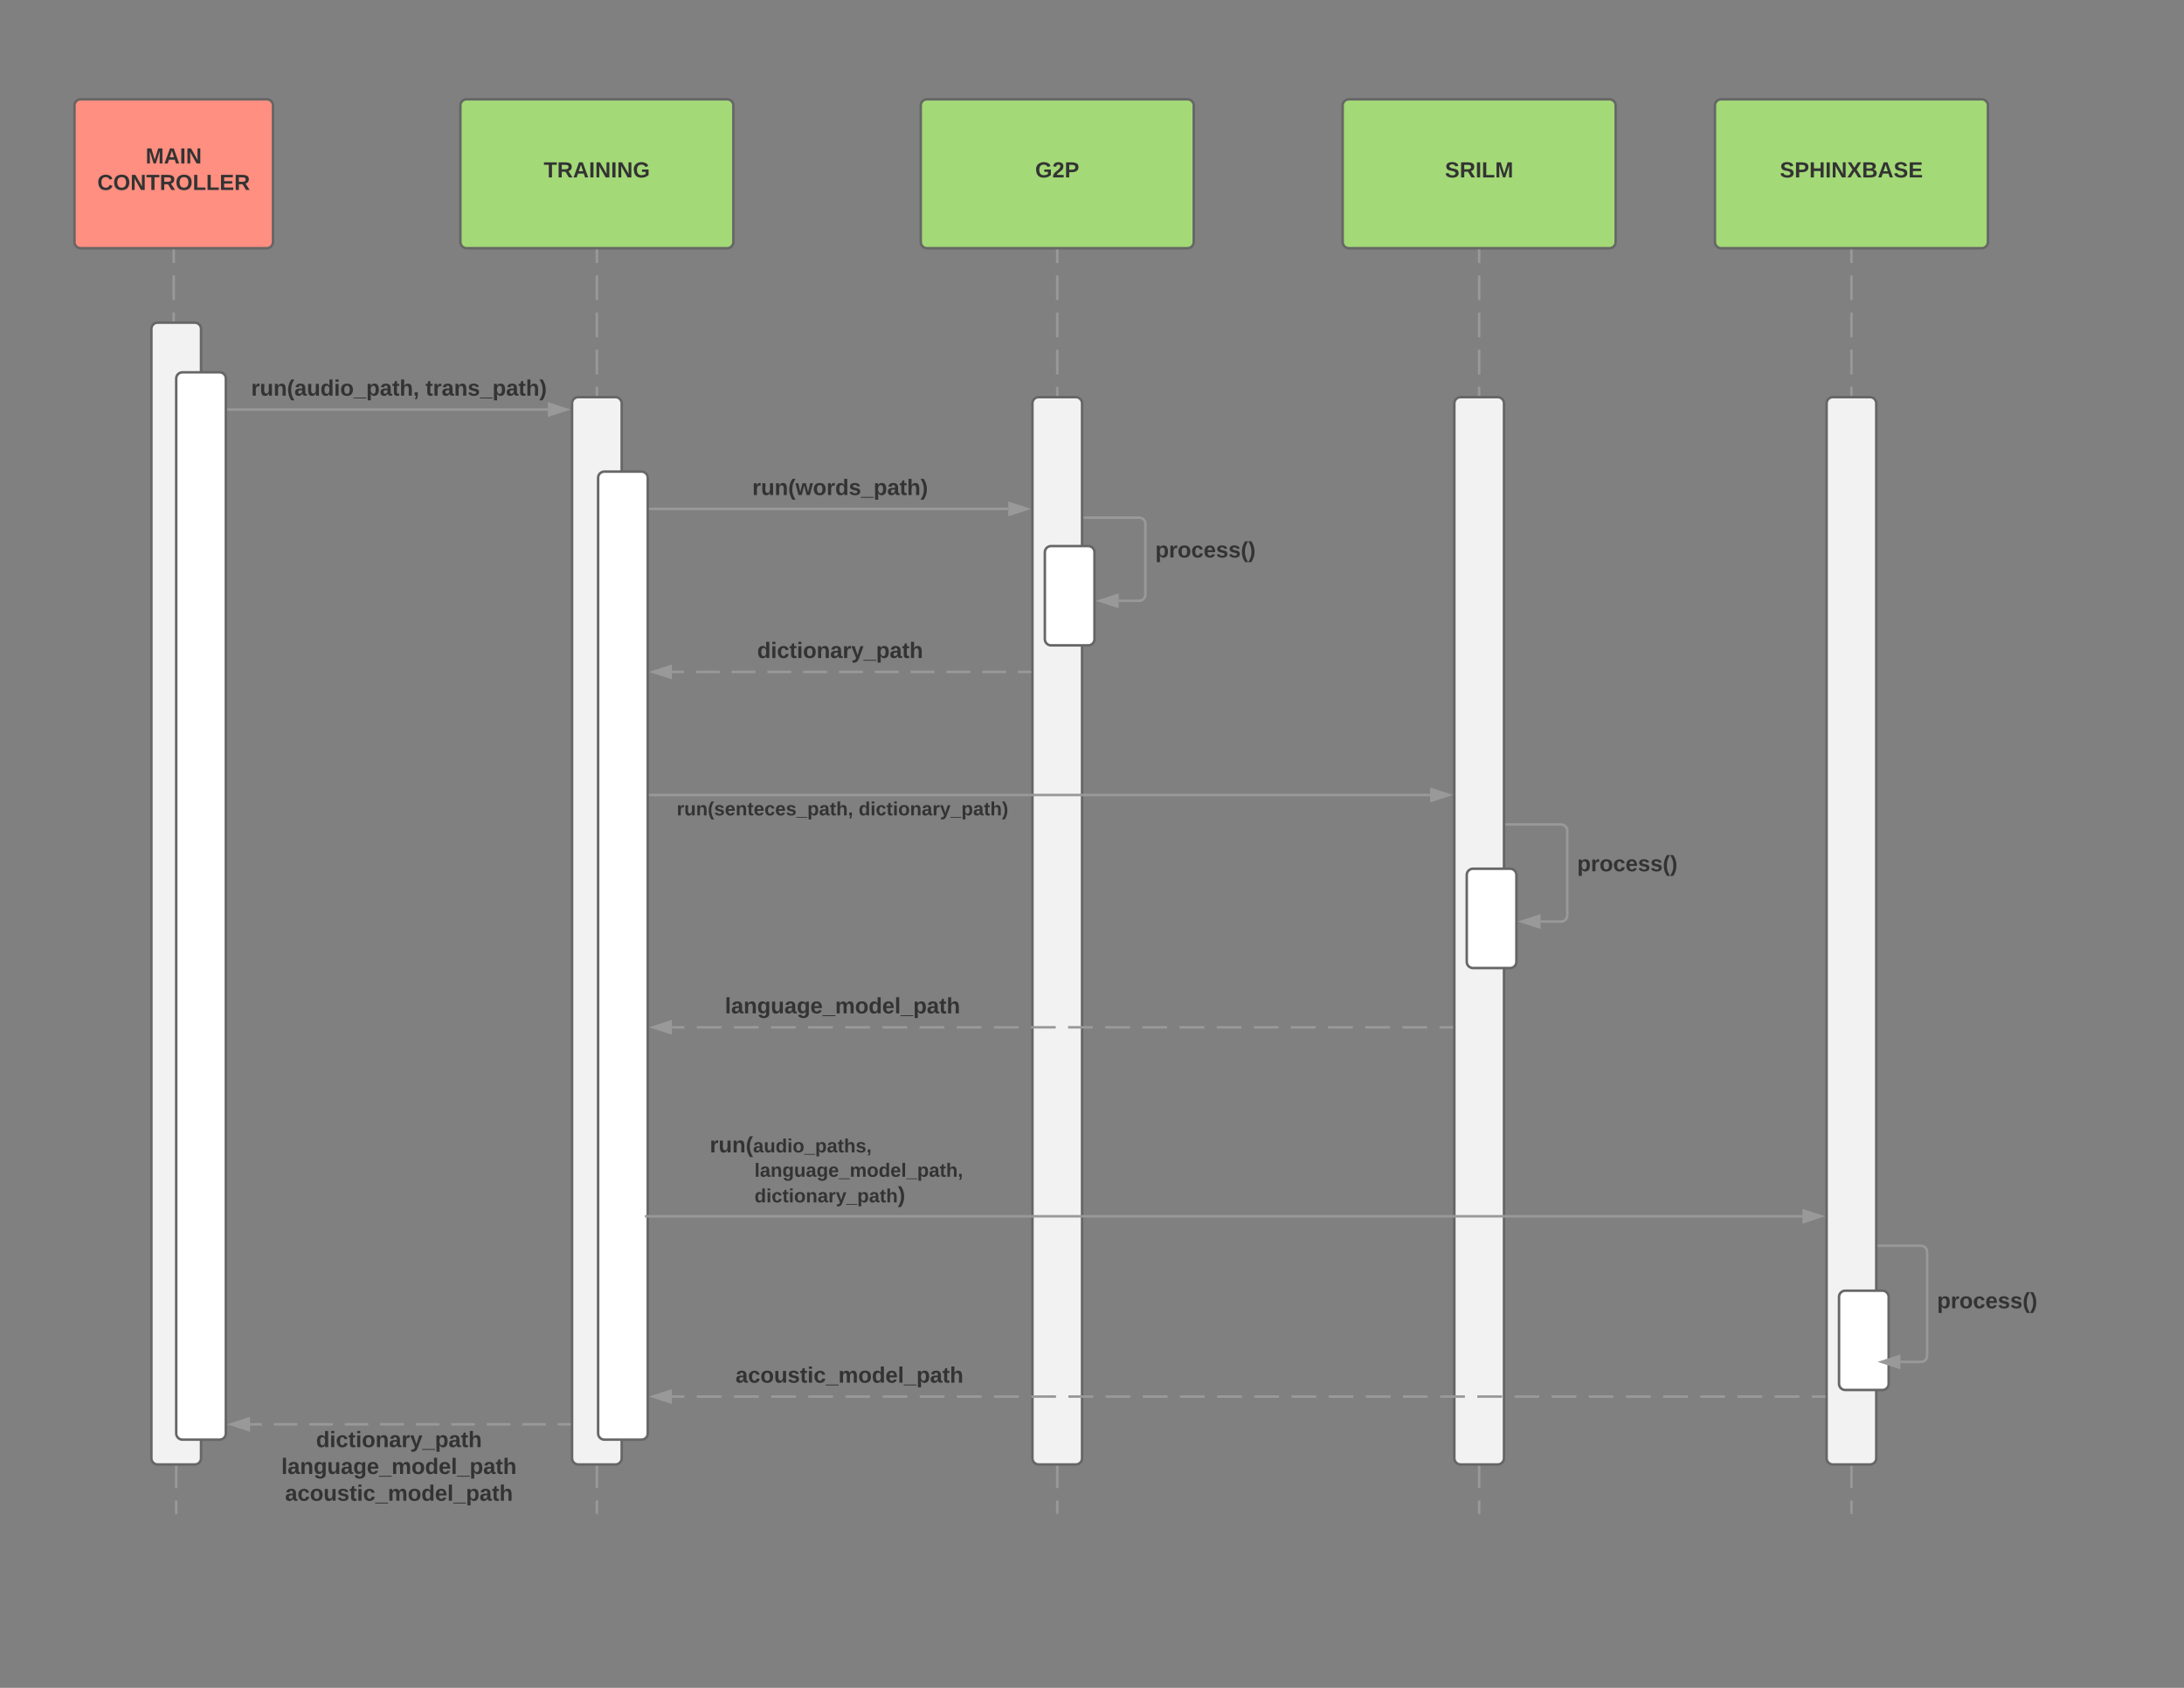 <svg xmlns="http://www.w3.org/2000/svg" xmlns:xlink="http://www.w3.org/1999/xlink" xmlns:lucid="lucid" width="1760" height="1360"><rect width="100%" height="100%" fill="#808080" stroke="none"/><g transform="translate(0 0)" lucid:page-tab-id="0_0"><path d="M60 85c0-2.76 2.24-5 5-5h150c2.76 0 5 2.24 5 5v110c0 2.76-2.24 5-5 5H65c-2.76 0-5-2.24-5-5z" stroke="#666" stroke-width="2" fill="#ff8f80"/><use xlink:href="#a" transform="matrix(1,0,0,1,60,80) translate(57.358 51.722)"/><use xlink:href="#b" transform="matrix(1,0,0,1,60,80) translate(18.444 73.056)"/><path d="M140 202v507.5c0 .55.45 1 1 1s1 .45 1 1V1219" fill="none"/><path d="M140 202v9.95m0 9.95v19.9m0 9.95v19.9m0 9.96v19.9m0 9.96v19.9m0 9.95v19.92m0 9.95v19.9m0 9.95v19.9m0 9.95v19.9m0 9.96v19.9m0 9.95v19.9m0 9.95v19.9m0 9.95v19.9m0 9.96v19.9m0 9.95v19.9m0 9.94v19.9m0 9.96v19.9m0 9.95v9.95l.3.7.7.3.7.3.3.7v9.95m0 9.95v19.9m0 9.95v19.9m0 9.96V811m0 9.96v19.9m0 9.95v19.92m0 9.95v19.9m0 9.95v19.9m0 9.95v19.9m0 9.96v19.9m0 9.95v19.9m0 9.95v19.9m0 9.95v19.9m0 9.96v19.9m0 9.95v19.9m0 9.94v19.9m0 9.96v19.9m0 9.95v9.95" stroke="#999" stroke-width="2" fill="none"/><path d="M141 202.03h-2V201h2z" fill="#999"/><path d="M142 1218.97v1.03" stroke="#999" stroke-width="2" fill="none"/><path d="M122 265c0-2.76 2.24-5 5-5h30c2.76 0 5 2.24 5 5v910c0 2.76-2.24 5-5 5h-30c-2.76 0-5-2.24-5-5z" stroke="#666" stroke-width="2" fill="#f2f2f2"/><path d="M371 85c0-2.76 2.24-5 5-5h210c2.76 0 5 2.24 5 5v110c0 2.76-2.24 5-5 5H376c-2.76 0-5-2.24-5-5z" stroke="#666" stroke-width="2" fill="#a3d977"/><use xlink:href="#c" transform="matrix(1,0,0,1,371,80) translate(67.16 62.972)"/><path d="M481 202v1017" fill="none"/><path d="M481 202v9.97m0 9.97v19.94m0 9.97v19.94m0 9.96v19.95m0 9.98v19.94m0 9.97v19.93m0 9.97v19.94m0 9.97v19.95m0 9.97v19.94m0 9.98v19.94m0 9.97v19.94m0 9.96V541m0 9.97v19.94m0 9.98v19.94m0 9.97v19.94m0 9.97v19.95m0 9.97v19.94m0 9.97v19.94m0 9.97v19.94m0 9.97v19.94m0 9.96v19.95m0 9.98v19.94m0 9.97v19.93m0 9.97v19.94m0 9.97v19.95m0 9.97v19.94m0 9.97v19.95m0 9.97v19.94m0 9.96v19.94m0 9.97v19.94m0 9.98v19.94m0 9.97v19.93m0 9.98v19.95m0 9.97v19.94m0 9.97v9.97" stroke="#999" stroke-width="2" fill="none"/><path d="M482 202.03h-2V201h2z" fill="#999"/><path d="M481 1218.97v1.03" stroke="#999" stroke-width="2" fill="none"/><path d="M461 325c0-2.76 2.24-5 5-5h30c2.76 0 5 2.24 5 5v850c0 2.76-2.24 5-5 5h-30c-2.76 0-5-2.24-5-5z" stroke="#666" stroke-width="2" fill="#f2f2f2"/><path d="M184 330h257.5" stroke="#999" stroke-width="2" fill="none"/><path d="M184.03 331H183v-2h1.03z" fill="#999"/><path d="M456.76 330l-14.26 4.64v-9.28z" stroke="#999" stroke-width="2" fill="#999"/><use xlink:href="#d" transform="matrix(1,0,0,1,202.375,304.4) translate(0 14.4)"/><use xlink:href="#e" transform="matrix(1,0,0,1,202.375,304.4) translate(140.55 14.4)"/><path d="M142 305c0-2.76 2.24-5 5-5h30c2.76 0 5 2.24 5 5v850c0 2.76-2.24 5-5 5h-30c-2.76 0-5-2.24-5-5z" stroke="#666" stroke-width="2" fill="#fff"/><path d="M459 1147.66H201.5" fill="none"/><path d="M459 1147.66h-9.54m-9.53 0h-19.08m-9.53 0h-19.08m-9.54 0h-19.07m-9.54 0H335m-9.54 0H306.4m-9.53 0H277.8m-9.54 0H249.2m-9.55 0h-19.07m-9.54 0h-9.54" stroke="#999" stroke-width="2" fill="none"/><path d="M460 1148.66h-1.03v-2H460z" fill="#999"/><path d="M186.24 1147.66l14.26-4.63v9.27z" stroke="#999" stroke-width="2" fill="#999"/><use xlink:href="#f" transform="matrix(1,0,0,1,226.725,1151.66) translate(27.955 14.4)"/><use xlink:href="#g" transform="matrix(1,0,0,1,226.725,1151.66) translate(0.005 36)"/><use xlink:href="#h" transform="matrix(1,0,0,1,226.725,1151.66) translate(2.98 57.6)"/><path d="M742 85c0-2.76 2.24-5 5-5h210c2.76 0 5 2.24 5 5v110c0 2.76-2.24 5-5 5H747c-2.76 0-5-2.24-5-5z" stroke="#666" stroke-width="2" fill="#a3d977"/><use xlink:href="#i" transform="matrix(1,0,0,1,742,80) translate(92.222 62.972)"/><path d="M852 202v1017" fill="none"/><path d="M852 202v9.97m0 9.97v19.94m0 9.97v19.94m0 9.96v19.95m0 9.98v19.94m0 9.97v19.93m0 9.97v19.94m0 9.97v19.95m0 9.97v19.94m0 9.98v19.94m0 9.97v19.94m0 9.96V541m0 9.97v19.94m0 9.98v19.94m0 9.97v19.94m0 9.97v19.95m0 9.97v19.94m0 9.97v19.94m0 9.97v19.94m0 9.97v19.94m0 9.96v19.95m0 9.98v19.94m0 9.97v19.93m0 9.97v19.94m0 9.97v19.95m0 9.97v19.94m0 9.97v19.95m0 9.97v19.94m0 9.96v19.94m0 9.97v19.94m0 9.98v19.94m0 9.97v19.93m0 9.98v19.95m0 9.97v19.94m0 9.97v9.97" stroke="#999" stroke-width="2" fill="none"/><path d="M853 202.03h-2V201h2z" fill="#999"/><path d="M852 1218.97v1.03" stroke="#999" stroke-width="2" fill="none"/><path d="M832 325c0-2.76 2.24-5 5-5h30c2.76 0 5 2.24 5 5v850c0 2.76-2.24 5-5 5h-30c-2.76 0-5-2.24-5-5z" stroke="#666" stroke-width="2" fill="#f2f2f2"/><path d="M1082 85c0-2.76 2.24-5 5-5h210c2.76 0 5 2.24 5 5v110c0 2.76-2.24 5-5 5h-210c-2.76 0-5-2.24-5-5z" stroke="#666" stroke-width="2" fill="#a3d977"/><use xlink:href="#j" transform="matrix(1,0,0,1,1082,80) translate(82.42 62.972)"/><path d="M1192 202v1017" fill="none"/><path d="M1192 202v9.97m0 9.97v19.94m0 9.97v19.94m0 9.96v19.95m0 9.98v19.94m0 9.97v19.93m0 9.97v19.94m0 9.97v19.95m0 9.97v19.94m0 9.98v19.94m0 9.97v19.94m0 9.96V541m0 9.97v19.94m0 9.98v19.94m0 9.97v19.94m0 9.97v19.95m0 9.97v19.94m0 9.97v19.94m0 9.97v19.94m0 9.97v19.94m0 9.96v19.95m0 9.98v19.94m0 9.97v19.93m0 9.97v19.94m0 9.97v19.95m0 9.97v19.94m0 9.98v19.94m0 9.97v19.94m0 9.96v19.94m0 9.97v19.94m0 9.98v19.94m0 9.97v19.94m0 9.97v19.95m0 9.97v19.94m0 9.97v9.97" stroke="#999" stroke-width="2" fill="none"/><path d="M1193 202.03h-2V201h2z" fill="#999"/><path d="M1192 1218.97v1.03" stroke="#999" stroke-width="2" fill="none"/><path d="M1172 325c0-2.76 2.24-5 5-5h30c2.76 0 5 2.24 5 5v850c0 2.76-2.24 5-5 5h-30c-2.76 0-5-2.24-5-5z" stroke="#666" stroke-width="2" fill="#f2f2f2"/><path d="M1382 85c0-2.76 2.24-5 5-5h210c2.76 0 5 2.24 5 5v110c0 2.76-2.24 5-5 5h-210c-2.76 0-5-2.24-5-5z" stroke="#666" stroke-width="2" fill="#a3d977"/><use xlink:href="#k" transform="matrix(1,0,0,1,1382,80) translate(52.321 62.972)"/><path d="M1492 202v1017" fill="none"/><path d="M1492 202v9.97m0 9.97v19.94m0 9.97v19.94m0 9.96v19.95m0 9.98v19.94m0 9.97v19.93m0 9.97v19.94m0 9.97v19.95m0 9.97v19.94m0 9.98v19.94m0 9.97v19.94m0 9.96V541m0 9.97v19.94m0 9.98v19.94m0 9.97v19.94m0 9.97v19.95m0 9.97v19.94m0 9.97v19.94m0 9.97v19.94m0 9.97v19.94m0 9.96v19.95m0 9.98v19.94m0 9.97v19.93m0 9.97v19.94m0 9.97v19.95m0 9.97v19.94m0 9.98v19.94m0 9.97v19.94m0 9.96v19.94m0 9.97v19.94m0 9.98v19.94m0 9.97v19.94m0 9.97v19.95m0 9.97v19.94m0 9.97v9.97" stroke="#999" stroke-width="2" fill="none"/><path d="M1493 202.03h-2V201h2z" fill="#999"/><path d="M1492 1218.97v1.03" stroke="#999" stroke-width="2" fill="none"/><path d="M1472 325c0-2.76 2.24-5 5-5h30c2.76 0 5 2.24 5 5v850c0 2.76-2.24 5-5 5h-30c-2.76 0-5-2.24-5-5z" stroke="#666" stroke-width="2" fill="#f2f2f2"/><path d="M482 385c0-2.76 2.24-5 5-5h30c2.76 0 5 2.24 5 5v770c0 2.76-2.24 5-5 5h-30c-2.76 0-5-2.24-5-5z" stroke="#666" stroke-width="2" fill="#fff"/><path d="M524 410.07h288.5" stroke="#999" stroke-width="2" fill="none"/><path d="M524.03 411.07H523v-2h1.03z" fill="#999"/><path d="M827.76 410.07l-14.26 4.64v-9.26z" stroke="#999" stroke-width="2" fill="#999"/><use xlink:href="#l" transform="matrix(1,0,0,1,606.225,384.473) translate(0 14.4)"/><path d="M524 640.57h628.5" stroke="#999" stroke-width="2" fill="none"/><path d="M524.03 641.57H523v-2h1.03z" fill="#999"/><path d="M1167.76 640.57l-14.26 4.63v-9.27z" stroke="#999" stroke-width="2" fill="#999"/><use xlink:href="#m" transform="matrix(1,0,0,1,545.353,644.569) translate(0 12.444)"/><use xlink:href="#n" transform="matrix(1,0,0,1,545.353,644.569) translate(146.568 12.444)"/><path d="M520.7 980.03h931.8M520.73 980.03h-1.02" stroke="#999" stroke-width="2" fill="none"/><path d="M1467.76 980.03l-14.26 4.63v-9.27z" stroke="#999" stroke-width="2" fill="#999"/><use xlink:href="#o" transform="matrix(1,0,0,1,571.999,914.16) translate(0 14.4)"/><use xlink:href="#p" transform="matrix(1,0,0,1,571.999,914.16) translate(36.01 34.044)"/><use xlink:href="#q" transform="matrix(1,0,0,1,571.999,914.16) translate(36.01 54.667)"/><path d="M830 541.4H541.5" fill="none"/><path d="M830 541.4h-9.62m-9.6 0h-19.25m-9.6 0h-19.25m-9.6 0h-19.25m-9.6 0h-19.25m-9.6 0h-19.25m-9.6 0h-19.25m-9.6 0h-19.25m-9.6 0h-19.25m-9.6 0h-19.24m-9.62 0h-9.62" stroke="#999" stroke-width="2" fill="none"/><path d="M831 542.4h-1.03v-2H831z" fill="#999"/><path d="M526.24 541.4l14.26-4.65v9.27z" stroke="#999" stroke-width="2" fill="#999"/><use xlink:href="#r" transform="matrix(1,0,0,1,610.175,515.785) translate(0 14.4)"/><path d="M1170 827.76H541.5" fill="none"/><path d="M1170 827.76h-9.98m-9.97 0h-19.95m-9.98 0h-19.95m-9.98 0h-19.96m-9.98 0h-19.95m-9.97 0h-19.95m-9.97 0h-19.95m-9.97 0h-19.96m-9.97 0H920.6m-9.98 0h-19.95m-9.98 0h-19.96m-9.98 0H830.8m-9.97 0h-19.95m-9.97 0h-19.95m-9.97 0h-19.95m-9.98 0H711.1m-9.98 0h-19.95m-9.98 0h-19.96m-9.98 0H621.3m-9.96 0h-19.96m-9.97 0h-19.95m-9.97 0h-9.98" stroke="#999" stroke-width="2" fill="none"/><path d="M1171 828.76h-1.03v-2h1.03z" fill="#999"/><path d="M526.24 827.76l14.26-4.64v9.27z" stroke="#999" stroke-width="2" fill="#999"/><use xlink:href="#s" transform="matrix(1,0,0,1,584.183,802.16) translate(0 14.4)"/><path d="M1470 1125.3H541.5" fill="none"/><path d="M1470 1125.3h-9.98m-10 0h-19.96m-9.98 0h-19.97m-9.97 0h-19.97m-9.98 0h-19.97m-9.97 0h-19.97m-10 0h-19.95m-9.98 0h-19.96m-10 0h-19.96m-9.98 0h-19.97m-9.98 0h-19.97m-9.98 0h-19.97m-9.98 0h-19.97m-10 0h-19.95m-10 0h-19.96m-10 0h-19.96m-9.98 0H980.8m-10 0h-19.96m-9.98 0H920.9m-10 0h-19.96m-10 0H861m-10 0h-19.97m-9.98 0h-19.97m-9.98 0h-19.97m-9.98 0h-19.97m-9.98 0h-19.97m-10 0H681.3m-10 0h-19.96m-9.98 0h-19.97m-9.98 0H591.4m-9.98 0h-19.97m-9.98 0h-10" stroke="#999" stroke-width="2" fill="none"/><path d="M1471 1126.3h-1.03v-2h1.03z" fill="#999"/><path d="M526.24 1125.3l14.26-4.63v9.27z" stroke="#999" stroke-width="2" fill="#999"/><use xlink:href="#t" transform="matrix(1,0,0,1,592.746,1099.709) translate(0 14.4)"/><path d="M842 445c0-2.76 2.24-5 5-5h30c2.76 0 5 2.24 5 5v70c0 2.76-2.24 5-5 5h-30c-2.76 0-5-2.24-5-5z" stroke="#666" stroke-width="2" fill="#fff"/><path d="M874 417.06h44c2.76 0 5 2.24 5 5v57.05c0 2.77-2.24 5-5 5h-16.5" stroke="#999" stroke-width="2" fill="none"/><path d="M874.03 418.06H873v-2h1.03z" fill="#999"/><path d="M886.24 484.1l14.26-4.62v9.27z" stroke="#999" stroke-width="2" fill="#999"/><use xlink:href="#u" transform="matrix(1,0,0,1,931,434.784) translate(0 14.4)"/><path d="M1182 705c0-2.76 2.24-5 5-5h30c2.76 0 5 2.24 5 5v70c0 2.76-2.24 5-5 5h-30c-2.76 0-5-2.24-5-5zM1482 1045c0-2.76 2.24-5 5-5h30c2.76 0 5 2.24 5 5v70c0 2.76-2.24 5-5 5h-30c-2.76 0-5-2.24-5-5z" stroke="#666" stroke-width="2" fill="#fff"/><path d="M1214 664.32h44c2.76 0 5 2.24 5 5v68.23c0 2.76-2.24 5-5 5h-16.5" stroke="#999" stroke-width="2" fill="none"/><path d="M1214.03 665.32H1213v-2h1.03z" fill="#999"/><path d="M1226.24 742.55l14.26-4.64v9.28z" stroke="#999" stroke-width="2" fill="#999"/><g><use xlink:href="#u" transform="matrix(1,0,0,1,1271,687.631) translate(0 14.4)"/></g><path d="M1514 1003.77h34c2.76 0 5 2.24 5 5v83.6c0 2.76-2.24 5-5 5h-16.5" stroke="#999" stroke-width="2" fill="none"/><path d="M1514.03 1004.77H1513v-2h1.03z" fill="#999"/><path d="M1516.24 1097.37l14.26-4.64v9.28z" stroke="#999" stroke-width="2" fill="#999"/><g><use xlink:href="#u" transform="matrix(1,0,0,1,1561,1039.773) translate(0 14.4)"/></g><defs><path fill="#333" d="M230 0l2-204L168 0h-37L68-204 70 0H24v-248h70l56 185 57-185h69V0h-46" id="v"/><path fill="#333" d="M199 0l-22-63H83L61 0H9l90-248h61L250 0h-51zm-33-102l-36-108c-10 38-24 72-36 108h72" id="w"/><path fill="#333" d="M24 0v-248h52V0H24" id="x"/><path fill="#333" d="M175 0L67-191c6 58 2 128 3 191H24v-248h59L193-55c-6-58-2-129-3-193h46V0h-61" id="y"/><g id="a"><use transform="matrix(0.049,0,0,0.049,0,0)" xlink:href="#v"/><use transform="matrix(0.049,0,0,0.049,14.765,0)" xlink:href="#w"/><use transform="matrix(0.049,0,0,0.049,27.556,0)" xlink:href="#x"/><use transform="matrix(0.049,0,0,0.049,32.494,0)" xlink:href="#y"/></g><path fill="#333" d="M67-125c0 53 21 87 73 88 37 1 54-22 65-47l45 17C233-25 199 4 140 4 58 4 20-42 15-125 8-235 124-281 211-232c18 10 29 29 36 50l-46 12c-8-25-30-41-62-41-52 0-71 34-72 86" id="z"/><path fill="#333" d="M140-251c80 0 125 45 125 126S219 4 139 4C58 4 15-44 15-125s44-126 125-126zm-1 214c52 0 73-35 73-88 0-50-21-86-72-86-52 0-73 35-73 86s22 88 72 88" id="A"/><path fill="#333" d="M136-208V0H84v-208H4v-40h212v40h-80" id="B"/><path fill="#333" d="M240-174c0 40-23 61-54 70L253 0h-59l-57-94H76V0H24v-248c93 4 217-23 216 74zM76-134c48-2 112 12 112-38 0-48-66-32-112-35v73" id="C"/><path fill="#333" d="M24 0v-248h52v208h133V0H24" id="D"/><path fill="#333" d="M24 0v-248h195v40H76v63h132v40H76v65h150V0H24" id="E"/><g id="b"><use transform="matrix(0.049,0,0,0.049,0,0)" xlink:href="#z"/><use transform="matrix(0.049,0,0,0.049,12.79,0)" xlink:href="#A"/><use transform="matrix(0.049,0,0,0.049,26.617,0)" xlink:href="#y"/><use transform="matrix(0.049,0,0,0.049,39.407,0)" xlink:href="#B"/><use transform="matrix(0.049,0,0,0.049,50.222,0)" xlink:href="#C"/><use transform="matrix(0.049,0,0,0.049,63.012,0)" xlink:href="#A"/><use transform="matrix(0.049,0,0,0.049,76.84,0)" xlink:href="#D"/><use transform="matrix(0.049,0,0,0.049,87.654,0)" xlink:href="#D"/><use transform="matrix(0.049,0,0,0.049,98.469,0)" xlink:href="#E"/><use transform="matrix(0.049,0,0,0.049,110.321,0)" xlink:href="#C"/></g><path fill="#333" d="M67-125c0 54 23 88 75 88 28 0 53-7 68-21v-34h-60v-39h108v91C232-14 192 4 140 4 58 4 20-42 15-125 8-236 126-280 215-234c19 10 29 26 37 47l-47 15c-11-23-29-39-63-39-53 1-75 33-75 86" id="F"/><g id="c"><use transform="matrix(0.049,0,0,0.049,0,0)" xlink:href="#B"/><use transform="matrix(0.049,0,0,0.049,10.815,0)" xlink:href="#C"/><use transform="matrix(0.049,0,0,0.049,23.605,0)" xlink:href="#w"/><use transform="matrix(0.049,0,0,0.049,36.395,0)" xlink:href="#x"/><use transform="matrix(0.049,0,0,0.049,41.333,0)" xlink:href="#y"/><use transform="matrix(0.049,0,0,0.049,54.123,0)" xlink:href="#x"/><use transform="matrix(0.049,0,0,0.049,59.062,0)" xlink:href="#y"/><use transform="matrix(0.049,0,0,0.049,71.852,0)" xlink:href="#F"/></g><path fill="#333" d="M135-150c-39-12-60 13-60 57V0H25l-1-190h47c2 13-1 29 3 40 6-28 27-53 61-41v41" id="G"/><path fill="#333" d="M85 4C-2 5 27-109 22-190h50c7 57-23 150 33 157 60-5 35-97 40-157h50l1 190h-47c-2-12 1-28-3-38-12 25-28 42-61 42" id="H"/><path fill="#333" d="M135-194c87-1 58 113 63 194h-50c-7-57 23-157-34-157-59 0-34 97-39 157H25l-1-190h47c2 12-1 28 3 38 12-26 28-41 61-42" id="I"/><path fill="#333" d="M67-93c0 74 22 123 53 168H70C40 30 18-18 18-93s22-123 52-168h50c-32 44-53 94-53 168" id="J"/><path fill="#333" d="M133-34C117-15 103 5 69 4 32 3 11-16 11-54c-1-60 55-63 116-61 1-26-3-47-28-47-18 1-26 9-28 27l-52-2c7-38 36-58 82-57s74 22 75 68l1 82c-1 14 12 18 25 15v27c-30 8-71 5-69-32zm-48 3c29 0 43-24 42-57-32 0-66-3-65 30 0 17 8 27 23 27" id="K"/><path fill="#333" d="M88-194c31-1 46 15 58 34l-1-101h50l1 261h-48c-2-10 0-23-3-31C134-8 116 4 84 4 32 4 16-41 15-95c0-56 19-97 73-99zm17 164c33 0 40-30 41-66 1-37-9-64-41-64s-38 30-39 65c0 43 13 65 39 65" id="L"/><path fill="#333" d="M25-224v-37h50v37H25zM25 0v-190h50V0H25" id="M"/><path fill="#333" d="M110-194c64 0 96 36 96 99 0 64-35 99-97 99-61 0-95-36-95-99 0-62 34-99 96-99zm-1 164c35 0 45-28 45-65 0-40-10-65-43-65-34 0-45 26-45 65 0 36 10 65 43 65" id="N"/><path fill="#333" d="M-4 44V30h207v14H-4" id="O"/><path fill="#333" d="M135-194c53 0 70 44 70 98 0 56-19 98-73 100-31 1-45-17-59-34 3 33 2 69 2 105H25l-1-265h48c2 10 0 23 3 31 11-24 29-35 60-35zM114-30c33 0 39-31 40-66 0-38-9-64-40-64-56 0-55 130 0 130" id="P"/><path fill="#333" d="M115-3C79 11 28 4 28-45v-112H4v-33h27l15-45h31v45h36v33H77v99c-1 23 16 31 38 25v30" id="Q"/><path fill="#333" d="M114-157C55-157 80-60 75 0H25v-261h50l-1 109c12-26 28-41 61-42 86-1 58 113 63 194h-50c-7-57 23-157-34-157" id="R"/><path fill="#333" d="M76-54c-1 42 2 86-19 110H24C36 42 46 24 48 0H25v-54h51" id="S"/><g id="d"><use transform="matrix(0.05,0,0,0.05,0,0)" xlink:href="#G"/><use transform="matrix(0.05,0,0,0.05,7,0)" xlink:href="#H"/><use transform="matrix(0.05,0,0,0.05,17.95,0)" xlink:href="#I"/><use transform="matrix(0.05,0,0,0.05,28.9,0)" xlink:href="#J"/><use transform="matrix(0.05,0,0,0.05,34.85,0)" xlink:href="#K"/><use transform="matrix(0.05,0,0,0.05,44.85,0)" xlink:href="#H"/><use transform="matrix(0.05,0,0,0.05,55.8,0)" xlink:href="#L"/><use transform="matrix(0.05,0,0,0.05,66.75,0)" xlink:href="#M"/><use transform="matrix(0.05,0,0,0.05,71.75,0)" xlink:href="#N"/><use transform="matrix(0.05,0,0,0.05,82.7,0)" xlink:href="#O"/><use transform="matrix(0.05,0,0,0.05,92.7,0)" xlink:href="#P"/><use transform="matrix(0.05,0,0,0.05,103.65,0)" xlink:href="#K"/><use transform="matrix(0.05,0,0,0.05,113.65,0)" xlink:href="#Q"/><use transform="matrix(0.05,0,0,0.05,119.6,0)" xlink:href="#R"/><use transform="matrix(0.05,0,0,0.05,130.55,0)" xlink:href="#S"/></g><path fill="#333" d="M137-138c1-29-70-34-71-4 15 46 118 7 119 86 1 83-164 76-172 9l43-7c4 19 20 25 44 25 33 8 57-30 24-41C81-84 22-81 20-136c-2-80 154-74 161-7" id="T"/><path fill="#333" d="M102-93c0 74-22 123-52 168H0C30 29 54-18 53-93c0-74-22-123-53-168h50c30 45 52 94 52 168" id="U"/><g id="e"><use transform="matrix(0.05,0,0,0.05,0,0)" xlink:href="#Q"/><use transform="matrix(0.05,0,0,0.05,5.95,0)" xlink:href="#G"/><use transform="matrix(0.05,0,0,0.05,12.95,0)" xlink:href="#K"/><use transform="matrix(0.05,0,0,0.05,22.95,0)" xlink:href="#I"/><use transform="matrix(0.05,0,0,0.05,33.9,0)" xlink:href="#T"/><use transform="matrix(0.05,0,0,0.05,43.9,0)" xlink:href="#O"/><use transform="matrix(0.05,0,0,0.05,53.9,0)" xlink:href="#P"/><use transform="matrix(0.05,0,0,0.05,64.85,0)" xlink:href="#K"/><use transform="matrix(0.05,0,0,0.05,74.85,0)" xlink:href="#Q"/><use transform="matrix(0.05,0,0,0.05,80.8,0)" xlink:href="#R"/><use transform="matrix(0.05,0,0,0.05,91.75,0)" xlink:href="#U"/></g><path fill="#333" d="M190-63c-7 42-38 67-86 67-59 0-84-38-90-98-12-110 154-137 174-36l-49 2c-2-19-15-32-35-32-30 0-35 28-38 64-6 74 65 87 74 30" id="V"/><path fill="#333" d="M123 10C108 53 80 86 19 72V37c35 8 53-11 59-39L3-190h52l48 148c12-52 28-100 44-148h51" id="W"/><g id="f"><use transform="matrix(0.05,0,0,0.05,0,0)" xlink:href="#L"/><use transform="matrix(0.05,0,0,0.05,10.95,0)" xlink:href="#M"/><use transform="matrix(0.05,0,0,0.05,15.95,0)" xlink:href="#V"/><use transform="matrix(0.05,0,0,0.05,25.95,0)" xlink:href="#Q"/><use transform="matrix(0.05,0,0,0.05,31.9,0)" xlink:href="#M"/><use transform="matrix(0.05,0,0,0.05,36.9,0)" xlink:href="#N"/><use transform="matrix(0.05,0,0,0.05,47.85,0)" xlink:href="#I"/><use transform="matrix(0.05,0,0,0.05,58.8,0)" xlink:href="#K"/><use transform="matrix(0.05,0,0,0.05,68.8,0)" xlink:href="#G"/><use transform="matrix(0.05,0,0,0.05,75.8,0)" xlink:href="#W"/><use transform="matrix(0.05,0,0,0.05,85.8,0)" xlink:href="#O"/><use transform="matrix(0.05,0,0,0.05,95.8,0)" xlink:href="#P"/><use transform="matrix(0.05,0,0,0.05,106.75,0)" xlink:href="#K"/><use transform="matrix(0.05,0,0,0.05,116.75,0)" xlink:href="#Q"/><use transform="matrix(0.05,0,0,0.05,122.7,0)" xlink:href="#R"/></g><path fill="#333" d="M25 0v-261h50V0H25" id="X"/><path fill="#333" d="M195-6C206 82 75 100 31 46c-4-6-6-13-8-21l49-6c3 16 16 24 34 25 40 0 42-37 40-79-11 22-30 35-61 35-53 0-70-43-70-97 0-56 18-96 73-97 30 0 46 14 59 34l2-30h47zm-90-29c32 0 41-27 41-63 0-35-9-62-40-62-32 0-39 29-40 63 0 36 9 62 39 62" id="Y"/><path fill="#333" d="M185-48c-13 30-37 53-82 52C43 2 14-33 14-96s30-98 90-98c62 0 83 45 84 108H66c0 31 8 55 39 56 18 0 30-7 34-22zm-45-69c5-46-57-63-70-21-2 6-4 13-4 21h74" id="Z"/><path fill="#333" d="M220-157c-53 9-28 100-34 157h-49v-107c1-27-5-49-29-50C55-147 81-57 75 0H25l-1-190h47c2 12-1 28 3 38 10-53 101-56 108 0 13-22 24-43 59-42 82 1 51 116 57 194h-49v-107c-1-25-5-48-29-50" id="aa"/><g id="g"><use transform="matrix(0.05,0,0,0.05,0,0)" xlink:href="#X"/><use transform="matrix(0.05,0,0,0.05,5,0)" xlink:href="#K"/><use transform="matrix(0.05,0,0,0.05,15,0)" xlink:href="#I"/><use transform="matrix(0.05,0,0,0.05,25.95,0)" xlink:href="#Y"/><use transform="matrix(0.05,0,0,0.05,36.9,0)" xlink:href="#H"/><use transform="matrix(0.05,0,0,0.05,47.85,0)" xlink:href="#K"/><use transform="matrix(0.05,0,0,0.05,57.85,0)" xlink:href="#Y"/><use transform="matrix(0.05,0,0,0.05,68.8,0)" xlink:href="#Z"/><use transform="matrix(0.05,0,0,0.05,78.8,0)" xlink:href="#O"/><use transform="matrix(0.05,0,0,0.05,88.8,0)" xlink:href="#aa"/><use transform="matrix(0.05,0,0,0.05,104.8,0)" xlink:href="#N"/><use transform="matrix(0.05,0,0,0.05,115.75,0)" xlink:href="#L"/><use transform="matrix(0.05,0,0,0.05,126.7,0)" xlink:href="#Z"/><use transform="matrix(0.05,0,0,0.05,136.7,0)" xlink:href="#X"/><use transform="matrix(0.05,0,0,0.05,141.7,0)" xlink:href="#O"/><use transform="matrix(0.05,0,0,0.05,151.7,0)" xlink:href="#P"/><use transform="matrix(0.05,0,0,0.05,162.65,0)" xlink:href="#K"/><use transform="matrix(0.05,0,0,0.05,172.65,0)" xlink:href="#Q"/><use transform="matrix(0.05,0,0,0.05,178.6,0)" xlink:href="#R"/></g><g id="h"><use transform="matrix(0.05,0,0,0.05,0,0)" xlink:href="#K"/><use transform="matrix(0.05,0,0,0.05,10,0)" xlink:href="#V"/><use transform="matrix(0.05,0,0,0.05,20,0)" xlink:href="#N"/><use transform="matrix(0.05,0,0,0.05,30.95,0)" xlink:href="#H"/><use transform="matrix(0.05,0,0,0.05,41.9,0)" xlink:href="#T"/><use transform="matrix(0.05,0,0,0.05,51.9,0)" xlink:href="#Q"/><use transform="matrix(0.05,0,0,0.05,57.85,0)" xlink:href="#M"/><use transform="matrix(0.05,0,0,0.05,62.85,0)" xlink:href="#V"/><use transform="matrix(0.05,0,0,0.05,72.85,0)" xlink:href="#O"/><use transform="matrix(0.05,0,0,0.05,82.85,0)" xlink:href="#aa"/><use transform="matrix(0.05,0,0,0.05,98.85,0)" xlink:href="#N"/><use transform="matrix(0.05,0,0,0.05,109.8,0)" xlink:href="#L"/><use transform="matrix(0.05,0,0,0.05,120.75,0)" xlink:href="#Z"/><use transform="matrix(0.05,0,0,0.05,130.75,0)" xlink:href="#X"/><use transform="matrix(0.05,0,0,0.05,135.75,0)" xlink:href="#O"/><use transform="matrix(0.05,0,0,0.05,145.75,0)" xlink:href="#P"/><use transform="matrix(0.05,0,0,0.05,156.7,0)" xlink:href="#K"/><use transform="matrix(0.05,0,0,0.05,166.7,0)" xlink:href="#Q"/><use transform="matrix(0.05,0,0,0.05,172.65,0)" xlink:href="#R"/></g><path fill="#333" d="M182-182c0 78-84 86-111 141h115V0H12c-6-101 99-100 120-180 1-22-12-31-33-32-23 0-32 14-35 34l-49-3c5-45 32-70 84-70 51 0 83 22 83 69" id="ab"/><path fill="#333" d="M24-248c93 1 206-16 204 79-1 75-69 88-152 82V0H24v-248zm52 121c47 0 100 7 100-41 0-47-54-39-100-39v80" id="ac"/><g id="i"><use transform="matrix(0.049,0,0,0.049,0,0)" xlink:href="#F"/><use transform="matrix(0.049,0,0,0.049,13.827,0)" xlink:href="#ab"/><use transform="matrix(0.049,0,0,0.049,23.704,0)" xlink:href="#ac"/></g><path fill="#333" d="M169-182c-1-43-94-46-97-3 18 66 151 10 154 114 3 95-165 93-204 36-6-8-10-19-12-30l50-8c3 46 112 56 116 5-17-69-150-10-154-114-4-87 153-88 188-35 5 8 8 18 10 28" id="ad"/><g id="j"><use transform="matrix(0.049,0,0,0.049,0,0)" xlink:href="#ad"/><use transform="matrix(0.049,0,0,0.049,11.852,0)" xlink:href="#C"/><use transform="matrix(0.049,0,0,0.049,24.642,0)" xlink:href="#x"/><use transform="matrix(0.049,0,0,0.049,29.58,0)" xlink:href="#D"/><use transform="matrix(0.049,0,0,0.049,40.395,0)" xlink:href="#v"/></g><path fill="#333" d="M186 0v-106H76V0H24v-248h52v99h110v-99h50V0h-50" id="ae"/><path fill="#333" d="M182 0l-62-99L58 0H3l86-130-79-118h55l55 88 55-88h55l-75 118L237 0h-55" id="af"/><path fill="#333" d="M182-130c37 4 62 22 62 59C244 23 116-4 24 0v-248c84 5 203-23 205 63 0 31-19 50-47 55zM76-148c40-3 101 13 101-30 0-44-60-28-101-31v61zm0 110c48-3 116 14 116-37 0-48-69-32-116-35v72" id="ag"/><g id="k"><use transform="matrix(0.049,0,0,0.049,0,0)" xlink:href="#ad"/><use transform="matrix(0.049,0,0,0.049,11.852,0)" xlink:href="#ac"/><use transform="matrix(0.049,0,0,0.049,23.704,0)" xlink:href="#ae"/><use transform="matrix(0.049,0,0,0.049,36.494,0)" xlink:href="#x"/><use transform="matrix(0.049,0,0,0.049,41.432,0)" xlink:href="#y"/><use transform="matrix(0.049,0,0,0.049,54.222,0)" xlink:href="#af"/><use transform="matrix(0.049,0,0,0.049,66.074,0)" xlink:href="#ag"/><use transform="matrix(0.049,0,0,0.049,78.864,0)" xlink:href="#w"/><use transform="matrix(0.049,0,0,0.049,91.654,0)" xlink:href="#ad"/><use transform="matrix(0.049,0,0,0.049,103.506,0)" xlink:href="#E"/></g><path fill="#333" d="M231 0h-52l-39-155L100 0H48L-1-190h46L77-45c9-52 24-97 36-145h53l37 145 32-145h46" id="ah"/><g id="l"><use transform="matrix(0.05,0,0,0.05,0,0)" xlink:href="#G"/><use transform="matrix(0.05,0,0,0.05,7,0)" xlink:href="#H"/><use transform="matrix(0.05,0,0,0.05,17.95,0)" xlink:href="#I"/><use transform="matrix(0.05,0,0,0.05,28.9,0)" xlink:href="#J"/><use transform="matrix(0.05,0,0,0.05,34.85,0)" xlink:href="#ah"/><use transform="matrix(0.05,0,0,0.05,48.85,0)" xlink:href="#N"/><use transform="matrix(0.05,0,0,0.05,59.8,0)" xlink:href="#G"/><use transform="matrix(0.05,0,0,0.05,66.8,0)" xlink:href="#L"/><use transform="matrix(0.05,0,0,0.05,77.75,0)" xlink:href="#T"/><use transform="matrix(0.05,0,0,0.05,87.75,0)" xlink:href="#O"/><use transform="matrix(0.05,0,0,0.05,97.75,0)" xlink:href="#P"/><use transform="matrix(0.05,0,0,0.05,108.7,0)" xlink:href="#K"/><use transform="matrix(0.05,0,0,0.05,118.7,0)" xlink:href="#Q"/><use transform="matrix(0.05,0,0,0.05,124.65,0)" xlink:href="#R"/><use transform="matrix(0.05,0,0,0.05,135.6,0)" xlink:href="#U"/></g><g id="m"><use transform="matrix(0.043,0,0,0.043,0,0)" xlink:href="#G"/><use transform="matrix(0.043,0,0,0.043,6.049,0)" xlink:href="#H"/><use transform="matrix(0.043,0,0,0.043,15.512,0)" xlink:href="#I"/><use transform="matrix(0.043,0,0,0.043,24.975,0)" xlink:href="#J"/><use transform="matrix(0.043,0,0,0.043,30.117,0)" xlink:href="#T"/><use transform="matrix(0.043,0,0,0.043,38.759,0)" xlink:href="#Z"/><use transform="matrix(0.043,0,0,0.043,47.401,0)" xlink:href="#I"/><use transform="matrix(0.043,0,0,0.043,56.864,0)" xlink:href="#Q"/><use transform="matrix(0.043,0,0,0.043,62.006,0)" xlink:href="#Z"/><use transform="matrix(0.043,0,0,0.043,70.648,0)" xlink:href="#V"/><use transform="matrix(0.043,0,0,0.043,79.29,0)" xlink:href="#Z"/><use transform="matrix(0.043,0,0,0.043,87.932,0)" xlink:href="#T"/><use transform="matrix(0.043,0,0,0.043,96.574,0)" xlink:href="#O"/><use transform="matrix(0.043,0,0,0.043,105.216,0)" xlink:href="#P"/><use transform="matrix(0.043,0,0,0.043,114.679,0)" xlink:href="#K"/><use transform="matrix(0.043,0,0,0.043,123.321,0)" xlink:href="#Q"/><use transform="matrix(0.043,0,0,0.043,128.463,0)" xlink:href="#R"/><use transform="matrix(0.043,0,0,0.043,137.926,0)" xlink:href="#S"/></g><g id="n"><use transform="matrix(0.043,0,0,0.043,0,0)" xlink:href="#L"/><use transform="matrix(0.043,0,0,0.043,9.463,0)" xlink:href="#M"/><use transform="matrix(0.043,0,0,0.043,13.784,0)" xlink:href="#V"/><use transform="matrix(0.043,0,0,0.043,22.426,0)" xlink:href="#Q"/><use transform="matrix(0.043,0,0,0.043,27.568,0)" xlink:href="#M"/><use transform="matrix(0.043,0,0,0.043,31.889,0)" xlink:href="#N"/><use transform="matrix(0.043,0,0,0.043,41.352,0)" xlink:href="#I"/><use transform="matrix(0.043,0,0,0.043,50.815,0)" xlink:href="#K"/><use transform="matrix(0.043,0,0,0.043,59.457,0)" xlink:href="#G"/><use transform="matrix(0.043,0,0,0.043,65.506,0)" xlink:href="#W"/><use transform="matrix(0.043,0,0,0.043,74.148,0)" xlink:href="#O"/><use transform="matrix(0.043,0,0,0.043,82.79,0)" xlink:href="#P"/><use transform="matrix(0.043,0,0,0.043,92.253,0)" xlink:href="#K"/><use transform="matrix(0.043,0,0,0.043,100.895,0)" xlink:href="#Q"/><use transform="matrix(0.043,0,0,0.043,106.037,0)" xlink:href="#R"/><use transform="matrix(0.043,0,0,0.043,115.5,0)" xlink:href="#U"/></g><g id="o"><use transform="matrix(0.05,0,0,0.05,0,0)" xlink:href="#G"/><use transform="matrix(0.05,0,0,0.05,7,0)" xlink:href="#H"/><use transform="matrix(0.05,0,0,0.05,17.95,0)" xlink:href="#I"/><use transform="matrix(0.05,0,0,0.05,28.9,0)" xlink:href="#J"/><use transform="matrix(0.043,0,0,0.043,34.85,0)" xlink:href="#K"/><use transform="matrix(0.043,0,0,0.043,43.492,0)" xlink:href="#H"/><use transform="matrix(0.043,0,0,0.043,52.955,0)" xlink:href="#L"/><use transform="matrix(0.043,0,0,0.043,62.418,0)" xlink:href="#M"/><use transform="matrix(0.043,0,0,0.043,66.739,0)" xlink:href="#N"/><use transform="matrix(0.043,0,0,0.043,76.202,0)" xlink:href="#O"/><use transform="matrix(0.043,0,0,0.043,84.844,0)" xlink:href="#P"/><use transform="matrix(0.043,0,0,0.043,94.307,0)" xlink:href="#K"/><use transform="matrix(0.043,0,0,0.043,102.949,0)" xlink:href="#Q"/><use transform="matrix(0.043,0,0,0.043,108.091,0)" xlink:href="#R"/><use transform="matrix(0.043,0,0,0.043,117.554,0)" xlink:href="#T"/><use transform="matrix(0.043,0,0,0.043,126.196,0)" xlink:href="#S"/></g><g id="p"><use transform="matrix(0.043,0,0,0.043,0,0)" xlink:href="#X"/><use transform="matrix(0.043,0,0,0.043,4.321,0)" xlink:href="#K"/><use transform="matrix(0.043,0,0,0.043,12.963,0)" xlink:href="#I"/><use transform="matrix(0.043,0,0,0.043,22.426,0)" xlink:href="#Y"/><use transform="matrix(0.043,0,0,0.043,31.889,0)" xlink:href="#H"/><use transform="matrix(0.043,0,0,0.043,41.352,0)" xlink:href="#K"/><use transform="matrix(0.043,0,0,0.043,49.994,0)" xlink:href="#Y"/><use transform="matrix(0.043,0,0,0.043,59.457,0)" xlink:href="#Z"/><use transform="matrix(0.043,0,0,0.043,68.099,0)" xlink:href="#O"/><use transform="matrix(0.043,0,0,0.043,76.741,0)" xlink:href="#aa"/><use transform="matrix(0.043,0,0,0.043,90.568,0)" xlink:href="#N"/><use transform="matrix(0.043,0,0,0.043,100.031,0)" xlink:href="#L"/><use transform="matrix(0.043,0,0,0.043,109.494,0)" xlink:href="#Z"/><use transform="matrix(0.043,0,0,0.043,118.136,0)" xlink:href="#X"/><use transform="matrix(0.043,0,0,0.043,122.457,0)" xlink:href="#O"/><use transform="matrix(0.043,0,0,0.043,131.099,0)" xlink:href="#P"/><use transform="matrix(0.043,0,0,0.043,140.562,0)" xlink:href="#K"/><use transform="matrix(0.043,0,0,0.043,149.204,0)" xlink:href="#Q"/><use transform="matrix(0.043,0,0,0.043,154.346,0)" xlink:href="#R"/><use transform="matrix(0.043,0,0,0.043,163.809,0)" xlink:href="#S"/></g><g id="q"><use transform="matrix(0.043,0,0,0.043,0,0)" xlink:href="#L"/><use transform="matrix(0.043,0,0,0.043,9.463,0)" xlink:href="#M"/><use transform="matrix(0.043,0,0,0.043,13.784,0)" xlink:href="#V"/><use transform="matrix(0.043,0,0,0.043,22.426,0)" xlink:href="#Q"/><use transform="matrix(0.043,0,0,0.043,27.568,0)" xlink:href="#M"/><use transform="matrix(0.043,0,0,0.043,31.889,0)" xlink:href="#N"/><use transform="matrix(0.043,0,0,0.043,41.352,0)" xlink:href="#I"/><use transform="matrix(0.043,0,0,0.043,50.815,0)" xlink:href="#K"/><use transform="matrix(0.043,0,0,0.043,59.457,0)" xlink:href="#G"/><use transform="matrix(0.043,0,0,0.043,65.506,0)" xlink:href="#W"/><use transform="matrix(0.043,0,0,0.043,74.148,0)" xlink:href="#O"/><use transform="matrix(0.043,0,0,0.043,82.79,0)" xlink:href="#P"/><use transform="matrix(0.043,0,0,0.043,92.253,0)" xlink:href="#K"/><use transform="matrix(0.043,0,0,0.043,100.895,0)" xlink:href="#Q"/><use transform="matrix(0.043,0,0,0.043,106.037,0)" xlink:href="#R"/><use transform="matrix(0.05,0,0,0.05,115.5,0)" xlink:href="#U"/></g><g id="r"><use transform="matrix(0.05,0,0,0.05,0,0)" xlink:href="#L"/><use transform="matrix(0.05,0,0,0.05,10.95,0)" xlink:href="#M"/><use transform="matrix(0.05,0,0,0.05,15.95,0)" xlink:href="#V"/><use transform="matrix(0.05,0,0,0.05,25.95,0)" xlink:href="#Q"/><use transform="matrix(0.05,0,0,0.05,31.9,0)" xlink:href="#M"/><use transform="matrix(0.05,0,0,0.05,36.9,0)" xlink:href="#N"/><use transform="matrix(0.05,0,0,0.05,47.85,0)" xlink:href="#I"/><use transform="matrix(0.05,0,0,0.05,58.8,0)" xlink:href="#K"/><use transform="matrix(0.05,0,0,0.05,68.8,0)" xlink:href="#G"/><use transform="matrix(0.05,0,0,0.05,75.8,0)" xlink:href="#W"/><use transform="matrix(0.05,0,0,0.05,85.8,0)" xlink:href="#O"/><use transform="matrix(0.05,0,0,0.05,95.8,0)" xlink:href="#P"/><use transform="matrix(0.05,0,0,0.05,106.75,0)" xlink:href="#K"/><use transform="matrix(0.05,0,0,0.05,116.75,0)" xlink:href="#Q"/><use transform="matrix(0.05,0,0,0.05,122.7,0)" xlink:href="#R"/></g><g id="s"><use transform="matrix(0.05,0,0,0.05,0,0)" xlink:href="#X"/><use transform="matrix(0.05,0,0,0.05,5,0)" xlink:href="#K"/><use transform="matrix(0.05,0,0,0.05,15,0)" xlink:href="#I"/><use transform="matrix(0.05,0,0,0.05,25.95,0)" xlink:href="#Y"/><use transform="matrix(0.05,0,0,0.05,36.9,0)" xlink:href="#H"/><use transform="matrix(0.05,0,0,0.05,47.85,0)" xlink:href="#K"/><use transform="matrix(0.05,0,0,0.05,57.85,0)" xlink:href="#Y"/><use transform="matrix(0.05,0,0,0.05,68.8,0)" xlink:href="#Z"/><use transform="matrix(0.05,0,0,0.05,78.8,0)" xlink:href="#O"/><use transform="matrix(0.05,0,0,0.05,88.8,0)" xlink:href="#aa"/><use transform="matrix(0.05,0,0,0.05,104.8,0)" xlink:href="#N"/><use transform="matrix(0.05,0,0,0.05,115.75,0)" xlink:href="#L"/><use transform="matrix(0.05,0,0,0.05,126.7,0)" xlink:href="#Z"/><use transform="matrix(0.05,0,0,0.05,136.7,0)" xlink:href="#X"/><use transform="matrix(0.05,0,0,0.05,141.7,0)" xlink:href="#O"/><use transform="matrix(0.05,0,0,0.05,151.7,0)" xlink:href="#P"/><use transform="matrix(0.05,0,0,0.05,162.65,0)" xlink:href="#K"/><use transform="matrix(0.05,0,0,0.05,172.65,0)" xlink:href="#Q"/><use transform="matrix(0.05,0,0,0.05,178.6,0)" xlink:href="#R"/></g><g id="t"><use transform="matrix(0.05,0,0,0.05,0,0)" xlink:href="#K"/><use transform="matrix(0.05,0,0,0.05,10,0)" xlink:href="#V"/><use transform="matrix(0.05,0,0,0.05,20,0)" xlink:href="#N"/><use transform="matrix(0.05,0,0,0.05,30.95,0)" xlink:href="#H"/><use transform="matrix(0.05,0,0,0.05,41.9,0)" xlink:href="#T"/><use transform="matrix(0.05,0,0,0.05,51.9,0)" xlink:href="#Q"/><use transform="matrix(0.05,0,0,0.05,57.85,0)" xlink:href="#M"/><use transform="matrix(0.05,0,0,0.05,62.85,0)" xlink:href="#V"/><use transform="matrix(0.05,0,0,0.05,72.85,0)" xlink:href="#O"/><use transform="matrix(0.05,0,0,0.05,82.85,0)" xlink:href="#aa"/><use transform="matrix(0.05,0,0,0.05,98.85,0)" xlink:href="#N"/><use transform="matrix(0.05,0,0,0.05,109.8,0)" xlink:href="#L"/><use transform="matrix(0.05,0,0,0.05,120.75,0)" xlink:href="#Z"/><use transform="matrix(0.05,0,0,0.05,130.75,0)" xlink:href="#X"/><use transform="matrix(0.05,0,0,0.05,135.75,0)" xlink:href="#O"/><use transform="matrix(0.05,0,0,0.05,145.75,0)" xlink:href="#P"/><use transform="matrix(0.05,0,0,0.05,156.7,0)" xlink:href="#K"/><use transform="matrix(0.05,0,0,0.05,166.7,0)" xlink:href="#Q"/><use transform="matrix(0.05,0,0,0.05,172.65,0)" xlink:href="#R"/></g><g id="u"><use transform="matrix(0.05,0,0,0.05,0,0)" xlink:href="#P"/><use transform="matrix(0.05,0,0,0.05,10.95,0)" xlink:href="#G"/><use transform="matrix(0.05,0,0,0.05,17.95,0)" xlink:href="#N"/><use transform="matrix(0.05,0,0,0.05,28.9,0)" xlink:href="#V"/><use transform="matrix(0.05,0,0,0.05,38.9,0)" xlink:href="#Z"/><use transform="matrix(0.05,0,0,0.05,48.9,0)" xlink:href="#T"/><use transform="matrix(0.05,0,0,0.05,58.9,0)" xlink:href="#T"/><use transform="matrix(0.05,0,0,0.05,68.9,0)" xlink:href="#J"/><use transform="matrix(0.05,0,0,0.05,74.85,0)" xlink:href="#U"/></g></defs></g></svg>